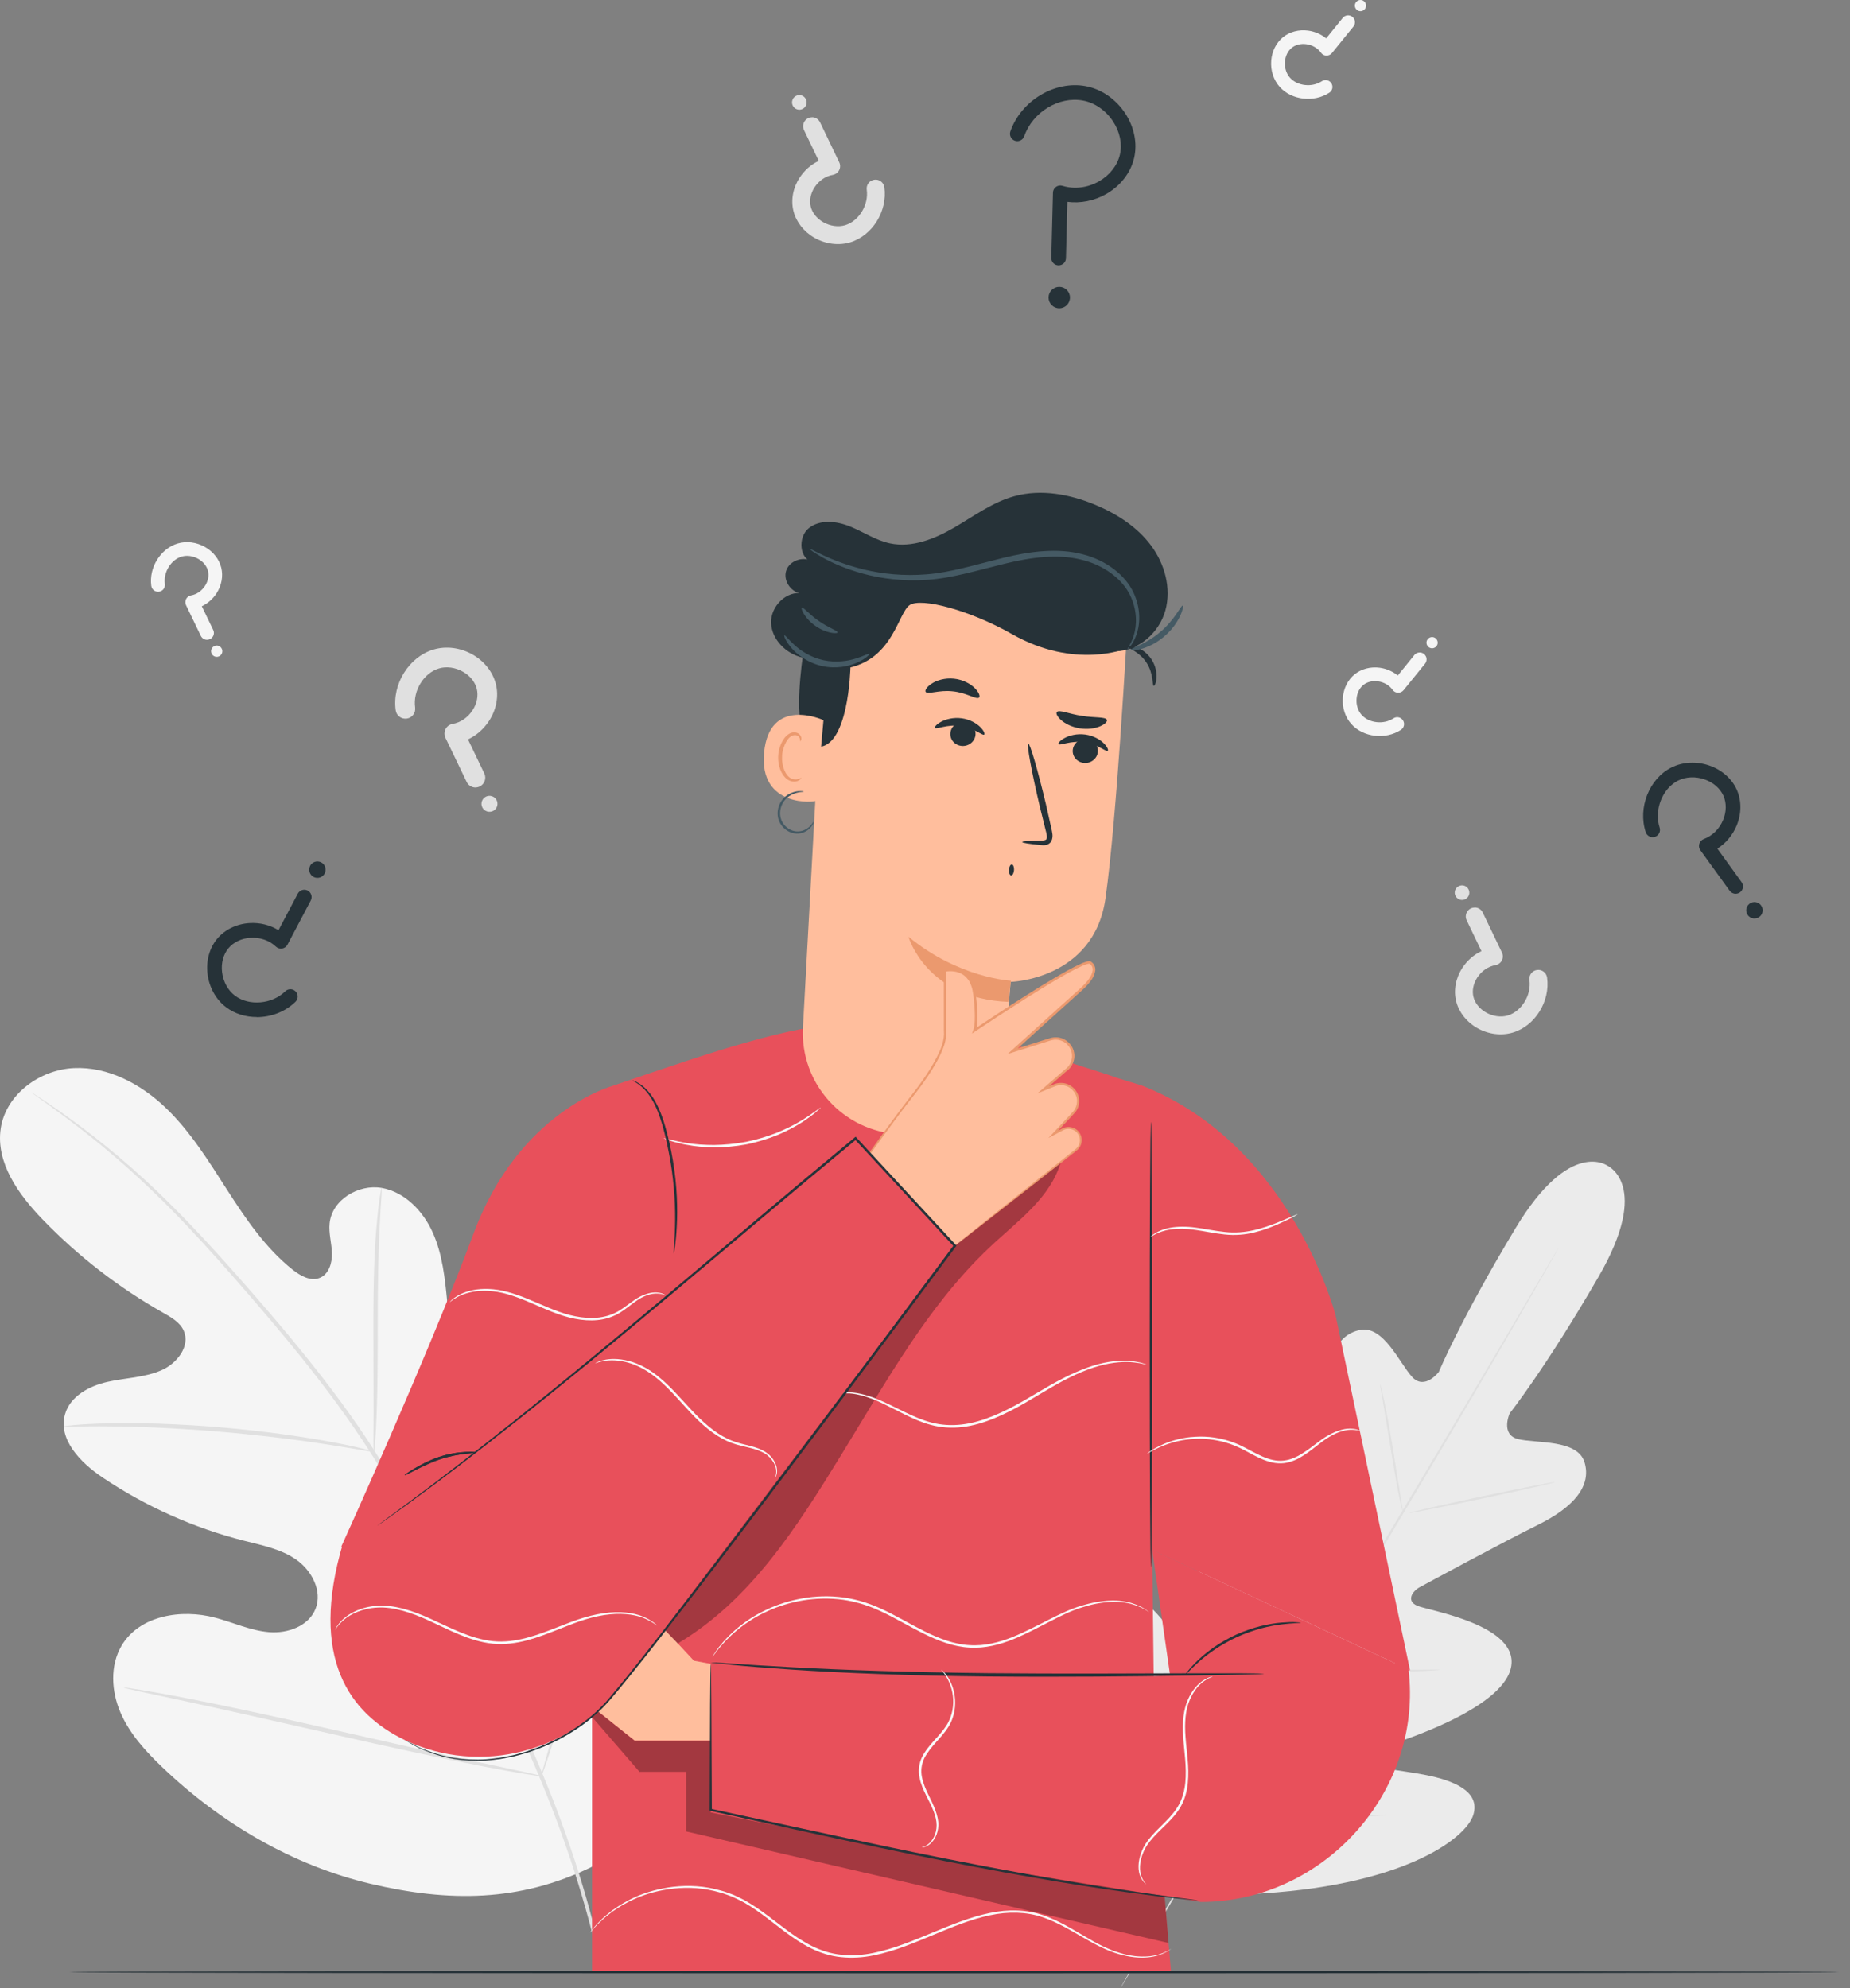<?xml version="1.0" encoding="UTF-8"?>
<svg xmlns="http://www.w3.org/2000/svg" viewBox="0 0 378.71 407.08">
  <rect x="0" y="0" width="378.71" height="407.08" fill="#808080" stroke="none"/>
  <defs>
    <style>
      .cls-1 {
        fill: #fafafa;
      }

      .cls-2 {
        fill: #f5f5f5;
      }

      .cls-3 {
        fill: #455a64;
      }

      .cls-4 {
        fill: #e0e0e0;
      }

      .cls-5 {
        fill: #e8505b;
      }

      .cls-6 {
        fill: #eb996e;
      }

      .cls-7 {
        opacity: .3;
      }

      .cls-8 {
        fill: #ffbe9d;
      }

      .cls-9 {
        fill: #ebebeb;
      }

      .cls-10 {
        fill: #263238;
      }
    </style>
  </defs>
  <g id="Background_Complete" data-name="Background Complete">
    <g>
      <path class="cls-2" d="M121.11,382.24c23.23-20.07,25.56-53.12,21.56-82.19-.67-4.85-.66-10.04-3.42-14.08-2.76-4.03-8.47-6.4-12.61-3.89-3.44,2.08-4.58,6.45-6.25,10.13-2.21,4.91-5.83,9.15-10.3,12.09-2.94,1.93-6.67,3.31-9.91,1.94-4.44-1.88-5.53-7.64-6-12.49-.87-9.03-1.75-18.07-2.62-27.1-.47-4.85-.97-9.79-2.95-14.24-1.98-4.44-5.75-8.37-10.49-9.19-4.74-.81-10.17,2.43-10.65,7.27-.2,2.01,.41,4.02,.48,6.05,.07,2.03-.63,4.35-2.49,5.1-1.87,.77-3.95-.41-5.55-1.67-5.5-4.38-9.55-10.33-13.36-16.26-3.82-5.94-7.56-12.04-12.64-16.9-5.09-4.87-11.8-8.45-18.78-8.12-6.98,.32-13.93,5.37-14.98,12.36-1.05,7.01,3.65,13.53,8.55,18.61,7.28,7.54,15.64,14.01,24.73,19.14,1.64,.93,3.41,1.93,4.18,3.66,1.39,3.12-1.34,6.64-4.42,8.03-3.49,1.58-7.44,1.6-11.17,2.44-3.73,.83-7.65,2.92-8.71,6.64-1.47,5.16,3.2,9.92,7.63,12.9,8.86,5.97,18.73,10.38,29.05,13,3.7,.94,7.57,1.69,10.7,3.9,3.13,2.21,5.32,6.38,3.93,9.97-1.38,3.6-5.73,5.15-9.53,4.84-3.8-.31-7.35-1.99-11.05-2.96-6.92-1.83-15.47-.48-19.14,5.71-2.41,4.07-2.12,9.36-.23,13.72,1.88,4.36,5.16,7.95,8.58,11.21,11.96,11.42,26.66,20.09,42.65,23.85,15.99,3.76,30.45,3.73,45.22-3.46"/>
      <path class="cls-4" d="M123.72,403.83c-2.25-11.45-6.19-24.84-12.03-39.11-5.81-14.28-13.48-29.41-22.05-44.95-2.16-3.88-4.29-7.71-6.39-11.49-2.1-3.76-4.19-7.5-6.46-11.03-4.5-7.07-9.37-13.53-14.19-19.52-4.81-5.99-9.6-11.5-14.11-16.61-4.52-5.11-8.83-9.79-12.94-13.89-8.19-8.24-15.57-14.08-20.8-17.89-2.61-1.91-4.69-3.33-6.11-4.27-.68-.45-1.22-.8-1.62-1.06-.37-.23-.56-.35-.57-.33,0,.01,.17,.15,.52,.41,.39,.28,.91,.66,1.57,1.13,1.38,.99,3.43,2.45,6,4.41,5.16,3.89,12.45,9.79,20.56,18.06,4.07,4.12,8.34,8.81,12.83,13.94,4.48,5.14,9.24,10.65,14.03,16.64,4.78,5.98,9.62,12.43,14.09,19.47,2.25,3.51,4.31,7.21,6.42,10.99,2.1,3.77,4.22,7.61,6.38,11.48,8.56,15.53,16.23,30.61,22.07,44.83,5.86,14.21,9.85,27.52,12.17,38.91"/>
      <path class="cls-4" d="M76.54,297.25c.06,0,.15-.75,.26-2.12,.12-1.36,.22-3.34,.31-5.79,.19-4.89,.22-11.66,.22-19.12,0-7.47,.13-14.21,.39-19.09,.12-2.44,.24-4.41,.34-5.77,.09-1.36,.12-2.12,.05-2.13-.06,0-.2,.74-.4,2.09-.21,1.35-.42,3.33-.63,5.77-.43,4.88-.65,11.66-.65,19.13,.02,7.36,.03,14.02,.04,19.11,0,2.3-.02,4.24-.03,5.79,0,1.37,.03,2.13,.09,2.13Z"/>
      <path class="cls-4" d="M13.06,292.04c0,.06,.9,.07,2.51,.04,1.61-.02,3.95-.07,6.83-.03,5.77,.03,13.73,.34,22.51,1.08,8.78,.75,16.69,1.77,22.39,2.67,2.86,.43,5.16,.84,6.75,1.11,1.59,.28,2.48,.41,2.49,.35,.01-.06-.85-.3-2.42-.69-1.57-.38-3.86-.89-6.71-1.4-5.69-1.06-13.62-2.19-22.42-2.94-8.8-.73-16.8-.95-22.58-.81-2.89,.05-5.23,.19-6.84,.32-1.61,.14-2.5,.25-2.5,.31Z"/>
      <path class="cls-4" d="M110.81,363.66s.15-.27,.35-.8c.23-.64,.5-1.42,.83-2.36,.71-2.06,1.67-5.06,2.8-8.78,2.27-7.44,5.08-17.83,8.02-29.32,2.95-11.5,5.66-21.9,7.77-29.38,1.04-3.64,1.89-6.63,2.52-8.85,.27-.96,.49-1.76,.67-2.41,.14-.55,.21-.85,.18-.86-.03,0-.15,.27-.35,.81-.23,.64-.5,1.42-.83,2.36-.71,2.05-1.67,5.06-2.8,8.78-2.27,7.44-5.08,17.83-8.03,29.33-2.95,11.5-5.66,21.89-7.77,29.37-1.04,3.64-1.89,6.63-2.52,8.85-.27,.97-.49,1.76-.67,2.41-.14,.56-.21,.85-.18,.86Z"/>
      <path class="cls-4" d="M25.3,345.53s.29,.12,.86,.25c.67,.15,1.49,.33,2.49,.56,2.29,.49,5.39,1.15,9.16,1.96,7.73,1.66,18.39,4.06,30.16,6.74,11.77,2.68,22.46,4.99,30.23,6.49,3.88,.75,7.03,1.32,9.22,1.67,1.01,.16,1.84,.28,2.52,.39,.58,.08,.88,.11,.89,.07,0-.03-.29-.12-.86-.26-.67-.15-1.49-.33-2.49-.56-2.29-.49-5.39-1.15-9.16-1.96-7.73-1.65-18.39-4.06-30.16-6.74-11.77-2.68-22.46-4.99-30.22-6.48-3.88-.75-7.03-1.32-9.22-1.67-1.01-.16-1.84-.29-2.52-.39-.58-.08-.88-.11-.89-.07Z"/>
    </g>
    <g>
      <path class="cls-4" d="M97.34,161.24c-.75,0-1.47-.42-1.81-1.14l-4.34-9.03c-.27-.57-.26-1.23,.02-1.79,.29-.56,.82-.95,1.44-1.06,1.63-.28,3.12-1.3,4.09-2.8,.9-1.38,1.21-2.97,.86-4.38-.35-1.4-1.37-2.68-2.82-3.5-1.54-.88-3.38-1.14-4.91-.68-3.13,.93-5.37,4.6-4.89,8,.15,1.1-.61,2.12-1.71,2.27-1.12,.15-2.12-.61-2.27-1.71-.75-5.35,2.71-10.92,7.73-12.42,2.6-.78,5.54-.4,8.05,1.04,2.39,1.37,4.11,3.56,4.73,6.03,.62,2.48,.11,5.23-1.4,7.54-1.09,1.67-2.59,2.98-4.31,3.78l3.34,6.96c.48,1,.06,2.2-.94,2.68-.28,.13-.58,.2-.87,.2Z"/>
      <path class="cls-4" d="M101.66,163.83c.41,.81,.09,1.8-.71,2.21-.81,.41-1.8,.09-2.21-.71-.41-.81-.09-1.8,.71-2.21s1.8-.09,2.21,.71Z"/>
    </g>
    <g>
      <path class="cls-2" d="M42.38,131c-.52,0-1.02-.29-1.27-.8l-3.03-6.3c-.19-.4-.18-.86,.02-1.25,.2-.39,.57-.67,1.01-.74,1.14-.2,2.18-.91,2.86-1.96,.63-.96,.85-2.07,.6-3.06-.24-.98-.96-1.87-1.97-2.45-1.08-.62-2.36-.79-3.43-.47-2.19,.65-3.75,3.21-3.42,5.59,.11,.77-.43,1.48-1.19,1.59-.78,.11-1.48-.43-1.59-1.2-.52-3.74,1.9-7.63,5.4-8.67,1.81-.54,3.87-.28,5.62,.73,1.67,.95,2.87,2.49,3.3,4.21,.43,1.74,.08,3.65-.97,5.27-.76,1.16-1.81,2.08-3.01,2.64l2.34,4.86c.34,.7,.04,1.54-.66,1.87-.2,.09-.4,.14-.61,.14Z"/>
      <path class="cls-2" d="M45.39,132.81c.29,.56,.07,1.26-.5,1.55s-1.26,.07-1.55-.5-.07-1.26,.5-1.55,1.26-.07,1.55,.5Z"/>
    </g>
    <g>
      <path class="cls-2" d="M291.9,134.4c.22,.47,.17,1.05-.18,1.49l-4.4,5.43c-.28,.34-.7,.53-1.14,.52-.44-.01-.85-.23-1.1-.59-.67-.94-1.76-1.58-2.99-1.75-1.14-.16-2.24,.12-3.02,.76-.78,.64-1.28,1.67-1.37,2.82-.1,1.24,.29,2.47,1.04,3.3,1.53,1.7,4.51,2.02,6.51,.7,.65-.43,1.52-.25,1.94,.4,.43,.66,.25,1.52-.4,1.95-3.15,2.07-7.7,1.55-10.15-1.17-1.27-1.41-1.91-3.38-1.75-5.39,.15-1.92,1.02-3.66,2.39-4.78,1.38-1.13,3.27-1.63,5.18-1.37,1.38,.19,2.65,.75,3.68,1.59l3.39-4.19c.49-.6,1.37-.7,1.98-.21,.17,.14,.3,.31,.39,.49Z"/>
      <path class="cls-2" d="M292.25,130.89c.39-.5,1.11-.6,1.61-.21,.5,.39,.6,1.11,.21,1.61-.39,.5-1.11,.6-1.61,.21-.5-.39-.6-1.11-.21-1.61Z"/>
    </g>
    <g>
      <path class="cls-2" d="M277.24,3.95c.22,.47,.17,1.05-.18,1.49l-4.4,5.43c-.28,.34-.7,.53-1.14,.52-.44-.01-.85-.23-1.1-.59-.67-.94-1.76-1.58-2.99-1.75-1.14-.16-2.24,.12-3.02,.76-.78,.64-1.28,1.67-1.37,2.82-.1,1.24,.29,2.47,1.04,3.3,1.53,1.7,4.51,2.02,6.51,.7,.65-.43,1.52-.25,1.94,.4,.43,.66,.25,1.52-.4,1.95-3.15,2.07-7.7,1.55-10.15-1.17-1.27-1.41-1.91-3.38-1.75-5.39,.15-1.92,1.02-3.66,2.39-4.78,1.38-1.13,3.27-1.63,5.18-1.37,1.38,.19,2.65,.75,3.68,1.59l3.39-4.19c.49-.6,1.37-.7,1.98-.21,.17,.14,.3,.31,.39,.49Z"/>
      <path class="cls-2" d="M277.59,.45c.39-.5,1.11-.6,1.61-.21,.5,.39,.6,1.11,.21,1.61-.39,.5-1.11,.6-1.61,.21-.5-.39-.6-1.11-.21-1.61Z"/>
    </g>
    <g>
      <path class="cls-4" d="M166.22,24c.68,0,1.33,.38,1.65,1.04l3.93,8.19c.25,.52,.24,1.12-.02,1.62-.26,.51-.75,.86-1.31,.96-1.48,.26-2.83,1.18-3.72,2.54-.81,1.25-1.1,2.7-.78,3.97,.31,1.27,1.25,2.43,2.56,3.18,1.4,.8,3.07,1.03,4.46,.62,2.84-.85,4.87-4.17,4.44-7.26-.14-1,.55-1.92,1.55-2.06,1.02-.14,1.92,.56,2.06,1.55,.68,4.86-2.46,9.91-7.01,11.27-2.36,.7-5.03,.36-7.31-.94-2.17-1.24-3.73-3.23-4.29-5.47-.56-2.26-.1-4.75,1.27-6.84,.99-1.51,2.35-2.7,3.91-3.43l-3.03-6.31c-.44-.91-.05-2,.86-2.44,.26-.12,.52-.18,.79-.18Z"/>
      <path class="cls-4" d="M162.3,21.65c-.38-.73-.09-1.63,.65-2.01,.73-.38,1.63-.09,2.01,.65,.38,.73,.09,1.63-.65,2.01-.73,.38-1.63,.09-2.01-.65Z"/>
    </g>
    <g>
      <path class="cls-4" d="M301.88,185.8c.68,0,1.33,.38,1.65,1.04l3.93,8.19c.25,.52,.24,1.12-.02,1.62-.26,.51-.75,.86-1.31,.96-1.48,.26-2.83,1.18-3.72,2.54-.81,1.25-1.1,2.7-.78,3.97,.31,1.27,1.25,2.43,2.56,3.18,1.4,.8,3.07,1.03,4.46,.62,2.84-.85,4.87-4.17,4.44-7.26-.14-1,.55-1.92,1.55-2.06,1.02-.14,1.92,.56,2.06,1.55,.68,4.86-2.46,9.91-7.01,11.27-2.36,.7-5.03,.36-7.31-.94-2.17-1.24-3.73-3.23-4.29-5.47-.56-2.25-.1-4.75,1.27-6.84,.99-1.51,2.35-2.7,3.91-3.43l-3.03-6.31c-.44-.91-.05-2,.86-2.44,.26-.12,.52-.18,.79-.18Z"/>
      <path class="cls-4" d="M297.96,183.45c-.38-.73-.09-1.63,.65-2.01s1.63-.09,2.01,.65,.09,1.63-.65,2.01-1.63,.09-2.01-.65Z"/>
    </g>
    <g>
      <path class="cls-9" d="M329.17,238.74s-7.69-5.91-18.9,12.69c-11.21,18.6-15.73,29.46-15.73,29.46,0,0-2.89,3.86-5.48,1.02-2.59-2.84-5.86-10.61-10.68-9.6-5,1.05-7,6.4-6.64,14.5,.36,8.1,.5,25.86,.51,27.47,0,1.58-1.06,3.82-3.13,2.17-2.07-1.65-13.62-16.52-20.35-10.62-6.73,5.9-2.02,28.29-1.55,30.75,.47,2.46-.08,3.45-1.27,3.97-1.19,.52-4.6-4.85-8.06-8.94-3.46-4.09-8.18-8.23-11.78-4.5-3.6,3.73-5.83,20.12,7.93,47.98l7.22,12.49,14.49,.23c31.04-1.4,44.32-11.27,45.85-16.22,1.53-4.95-4.38-7.09-9.63-8.14-5.25-1.05-11.6-1.45-11.72-2.74-.12-1.29,.49-2.25,2.87-3.02,2.38-.78,24.26-7.46,26.18-16.2,1.92-8.74-16.67-11.68-19.12-12.69-2.45-1.02-.99-3.03,.39-3.79,1.41-.77,17.04-9.23,24.3-12.82,7.26-3.59,10.98-7.93,9.49-12.81-1.44-4.71-9.82-3.82-13.56-4.72-3.74-.9-1.75-5.29-1.75-5.29,0,0,7.33-9.2,18.21-28s1.74-22.73,1.74-22.73"/>
      <path class="cls-4" d="M319.1,255.38s-.06,.14-.21,.41c-.16,.28-.37,.67-.65,1.17-.59,1.04-1.44,2.54-2.54,4.47-2.21,3.88-5.44,9.46-9.46,16.35-8.04,13.77-19.31,32.71-31.82,53.58-12.51,20.88-23.82,39.79-31.93,53.52-4.04,6.86-7.31,12.41-9.59,16.27-1.13,1.91-2,3.39-2.61,4.42-.3,.49-.52,.87-.69,1.14-.16,.26-.25,.38-.25,.38,0,0,.06-.14,.21-.41,.15-.28,.37-.67,.65-1.17,.59-1.04,1.44-2.54,2.54-4.46,2.21-3.87,5.44-9.46,9.46-16.34,8.04-13.77,19.31-32.71,31.82-53.59,12.51-20.87,23.82-39.78,31.93-53.51,4.04-6.86,7.31-12.41,9.59-16.27,1.13-1.91,2-3.4,2.61-4.42,.3-.49,.52-.87,.69-1.14,.16-.26,.25-.38,.25-.38Z"/>
      <path class="cls-4" d="M282.52,283.36s.13,.35,.29,1c.16,.65,.37,1.6,.62,2.77,.49,2.35,1.08,5.61,1.67,9.22,.57,3.56,1.08,6.78,1.47,9.24,.18,1.11,.34,2.04,.46,2.8,.11,.66,.16,1.03,.13,1.04-.03,0-.14-.35-.3-1-.16-.65-.37-1.6-.6-2.78-.46-2.35-1.01-5.62-1.6-9.23-.59-3.55-1.13-6.77-1.53-9.23-.19-1.11-.35-2.04-.48-2.8-.11-.66-.15-1.03-.12-1.04Z"/>
      <path class="cls-4" d="M288.46,309.77c-.03-.12,6.64-1.64,14.89-3.38,8.25-1.75,14.96-3.06,14.98-2.94,.03,.12-6.64,1.64-14.89,3.38-8.25,1.75-14.96,3.06-14.98,2.94Z"/>
      <path class="cls-4" d="M267.8,340.96s.38-.02,1.07,.03c.77,.06,1.74,.13,2.89,.22,2.44,.18,5.81,.41,9.53,.53,3.73,.13,7.1,.13,9.55,.11,1.15,0,2.12-.02,2.9-.02,.68,0,1.06,.01,1.06,.04,0,.03-.37,.08-1.06,.13-.68,.05-1.67,.12-2.89,.16-2.45,.1-5.83,.15-9.57,.02-3.74-.12-7.11-.4-9.54-.66-1.22-.14-2.2-.26-2.88-.36-.68-.1-1.05-.17-1.05-.2Z"/>
      <path class="cls-4" d="M257.17,318.25s.21,.29,.51,.85c.33,.65,.75,1.44,1.23,2.38,1.02,2.02,2.4,4.82,3.91,7.92,1.5,3.1,2.84,5.93,3.79,7.98,.43,.96,.8,1.78,1.1,2.44,.25,.58,.38,.91,.35,.92-.03,.01-.21-.29-.51-.85-.33-.65-.75-1.44-1.23-2.38-1.02-2.02-2.4-4.82-3.91-7.92-1.5-3.1-2.84-5.93-3.79-7.98-.43-.96-.8-1.78-1.1-2.44-.25-.58-.38-.91-.35-.92Z"/>
      <path class="cls-4" d="M235.44,343.47s.25,.37,.64,1.09c.41,.79,.95,1.81,1.59,3.04,1.32,2.58,3.12,6.15,5.09,10.11,1.96,3.96,3.72,7.56,4.97,10.17,.59,1.25,1.08,2.3,1.46,3.11,.34,.74,.51,1.15,.48,1.17-.03,.01-.25-.37-.64-1.09-.41-.79-.95-1.81-1.59-3.04-1.32-2.58-3.12-6.15-5.09-10.11-1.96-3.96-3.72-7.56-4.97-10.17-.59-1.25-1.08-2.3-1.46-3.11-.34-.74-.51-1.15-.48-1.17Z"/>
      <path class="cls-4" d="M249.51,371.37s.48-.03,1.35,0c.95,.04,2.18,.08,3.67,.14,3.1,.12,7.38,.26,12.11,.29,4.73,.03,9.02-.05,12.12-.13,1.49-.04,2.73-.07,3.67-.09,.87-.02,1.35-.01,1.35,.02,0,.03-.48,.09-1.34,.16-.87,.07-2.12,.16-3.67,.24-3.1,.16-7.39,.3-12.13,.26-4.74-.03-9.03-.22-12.12-.42-1.55-.1-2.8-.2-3.67-.28-.86-.08-1.34-.14-1.34-.17Z"/>
    </g>
  </g>
  <g id="Floor">
    <path class="cls-10" d="M376.42,403.78c0,.14-81.08,.26-181.07,.26s-181.09-.12-181.09-.26,81.06-.26,181.09-.26,181.07,.12,181.07,.26Z"/>
  </g>
  <g id="Character">
    <g>
      <g>
        <g>
          <path class="cls-5" d="M288.64,341.97l-15.23-72.64s-8.93-35.01-39.66-47.07l-2.12-.65s-2.92-.89-2.96-.91c-1.24-.48-6.28-2.08-7.61-2.49-41.44-14.37-52.44-10.63-95.62,4.11,0,0-19.19,5.16-28.48,30.19-9.3,25.03-27.1,64.17-27.1,64.17l43.08,15.21,8.26-12.27v83.93h118.5l-3.27-38.63-.57-47.59"/>
          <path class="cls-1" d="M168.03,226.76s-.33,.35-.99,.92c-.33,.29-.74,.63-1.24,.98-.5,.36-1.06,.79-1.73,1.19-1.31,.85-2.95,1.71-4.85,2.52-1.91,.77-4.08,1.47-6.41,1.94-2.34,.44-4.61,.62-6.67,.62-2.06-.03-3.91-.21-5.44-.51-.77-.11-1.45-.31-2.05-.45-.6-.13-1.11-.3-1.52-.44-.82-.28-1.27-.44-1.26-.48,.03-.1,1.85,.53,4.89,1,1.52,.25,3.35,.38,5.38,.39,2.03-.03,4.26-.22,6.57-.65,2.3-.46,4.44-1.13,6.33-1.87,1.88-.77,3.52-1.59,4.84-2.39,2.64-1.58,4.09-2.86,4.16-2.77Z"/>
          <g class="cls-7">
            <polygon points="121.2 351.55 130.91 362.77 140.46 362.77 140.46 374.98 239.21 397.82 238.41 388.3 145.5 356.4 129.93 356.4 122.42 350.4 121.2 351.55"/>
          </g>
          <path class="cls-8" d="M150.28,341.56l-8.24-1.53s-19.52-21.35-23.18-21.66c-3.01-.25-19.62-.09-25.41-.02-1.1,.01-1.99,.91-1.99,2.01h0c0,1.08,.85,1.97,1.93,2.01l19.62,.76,.09,1.58-19.65,.26c-2,.15-3.28,3.32,3.12,3.89l16.44,.58v1.02l-16.67,2.33c-.84,.12-3.06,.55-3.08,1.4,0,0-1.01,2.09,3.74,2.68,1.63,.2,16.1-.28,16.1-.28l-.56,1.3-14.98,3.23c-1.09,.24-1.81,1.27-1.66,2.38h0c.16,1.13,1.17,1.93,2.31,1.82l16-1.49,15.7,12.54h21l-.65-14.84Z"/>
          <polyline class="cls-5" points="288.64 341.97 240.72 351.39 235.85 317.31"/>
          <g>
            <path class="cls-5" d="M234.33,343.27l-88.83-2.87v30.7s58.95,11.71,58.95,11.71l41.38,6.61c25.72,0,46.29-23.61,42.31-49.02l-.11,.03-53.7,2.84Z"/>
            <path class="cls-10" d="M258.79,342.7s-.4,.05-1.15,.08c-.82,.02-1.92,.05-3.3,.09-2.94,.05-7.07,.13-12.15,.22-10.26,.15-24.43,.32-40.08,.17-15.66-.15-29.83-.72-40.07-1.41-5.12-.34-9.26-.67-12.11-.96-1.38-.14-2.47-.25-3.29-.34-.75-.08-1.14-.14-1.14-.16,0-.02,.4-.01,1.15,.02,.82,.05,1.91,.12,3.3,.21,2.86,.2,7,.46,12.12,.74,10.24,.57,24.4,1.05,40.05,1.21,15.64,.15,29.81,.05,40.07,.03,5.08,0,9.21,0,12.15,0,1.39,.02,2.49,.03,3.3,.04,.76,.02,1.15,.04,1.15,.06Z"/>
          </g>
          <path class="cls-10" d="M145.5,340.67s.02,.19,.03,.55c0,.39,.02,.92,.03,1.59,.01,1.43,.04,3.47,.06,6.05,.02,5.25,.06,12.72,.1,21.7l-.17-.21c10.03,2.15,22.06,4.81,35,7.53,17.75,3.75,33.9,6.72,45.65,8.53,5.87,.9,10.64,1.56,13.93,2,1.62,.21,2.89,.38,3.79,.5,.41,.06,.74,.11,.99,.14,.22,.04,.33,.06,.33,.07,0,0-.12,0-.34-.01-.25-.02-.58-.05-.99-.09-.9-.1-2.18-.23-3.81-.4-3.3-.37-8.08-.98-13.96-1.84-11.77-1.72-27.95-4.63-45.7-8.39-12.95-2.72-24.97-5.41-34.99-7.61l-.17-.04v-.18c.04-8.98,.06-16.45,.09-21.7,.02-2.58,.04-4.62,.06-6.05,.01-.67,.02-1.2,.03-1.59,.01-.36,.02-.55,.03-.55Z"/>
          <path class="cls-10" d="M137.92,256.7s-.01-.54,.06-1.5c.06-.96,.16-2.35,.19-4.07,.1-3.43-.06-8.2-.93-13.37-.91-5.15-2.06-9.84-3.85-12.75-.87-1.46-1.89-2.43-2.65-2.99-.78-.55-1.27-.76-1.25-.81,0-.02,.13,.03,.37,.12,.24,.09,.58,.26,1,.52,.82,.52,1.91,1.48,2.85,2.96,.95,1.47,1.76,3.4,2.4,5.6,.64,2.2,1.22,4.65,1.65,7.26,.88,5.21,.98,10.02,.78,13.47-.08,1.73-.24,3.12-.36,4.08-.14,.96-.23,1.48-.27,1.48Z"/>
          <path class="cls-10" d="M235.61,229.71c.14,0,.26,20.41,.26,45.58s-.12,45.59-.26,45.59-.26-20.41-.26-45.59,.12-45.58,.26-45.58Z"/>
          <path class="cls-10" d="M266.27,332.24c0,.1-1.51,.05-3.91,.35-1.2,.14-2.62,.41-4.16,.81-1.54,.42-3.2,.99-4.89,1.74-1.68,.77-3.2,1.65-4.53,2.52-1.32,.9-2.46,1.78-3.36,2.59-1.81,1.61-2.77,2.77-2.84,2.71-.03-.02,.19-.33,.62-.86,.42-.54,1.09-1.27,1.97-2.12,.88-.85,2.01-1.78,3.34-2.72,1.34-.91,2.88-1.82,4.59-2.6,1.71-.76,3.41-1.33,4.98-1.73,1.58-.38,3.02-.62,4.24-.71,1.22-.1,2.21-.13,2.9-.08,.68,.03,1.06,.07,1.06,.1Z"/>
          <g class="cls-7">
            <path d="M138.75,336.5c14.97-8.94,24.32-23.75,33.45-38.6,9.13-14.85,17.64-30.45,30.3-42.44,5.82-5.51,12.62-10.15,14.76-17.86l-22.76,18.09-63.4,72.91,7.65,7.9Z"/>
          </g>
          <path class="cls-10" d="M97.65,297.37c.02,.2-3.58,.06-7.67,1.45-2.04,.7-3.79,1.59-5.06,2.23-1.26,.65-2.05,1.06-2.09,1-.03-.06,.68-.58,1.91-1.32,1.23-.73,2.98-1.69,5.07-2.4,2.09-.71,4.08-.98,5.52-1.05,1.44-.06,2.32,.03,2.32,.09Z"/>
          <path class="cls-10" d="M97.65,297.37c.02,.2-3.58,.06-7.67,1.45-2.04,.7-3.79,1.59-5.06,2.23-1.26,.65-2.05,1.06-2.09,1-.03-.06,.68-.58,1.91-1.32,1.23-.73,2.98-1.69,5.07-2.4,2.09-.71,4.08-.98,5.52-1.05,1.44-.06,2.32,.03,2.32,.09Z"/>
          <path class="cls-1" d="M235.23,330.05c-.05,.09-1.08-.91-3.46-1.59-2.35-.73-6.04-.72-10.22,.64-4.24,1.25-8.64,4.25-14.07,6.51-2.71,1.09-5.79,1.95-9.04,1.73-3.25-.16-6.42-1.4-9.44-2.9-3.03-1.51-5.86-3.22-8.73-4.55-2.86-1.35-5.82-2.18-8.7-2.46-5.79-.55-11.05,.79-14.98,2.71-3.99,1.87-6.67,4.35-8.34,6.13-.4,.46-.77,.87-1.09,1.23-.28,.37-.52,.69-.72,.96-.18,.24-.33,.43-.45,.59-.1,.13-.16,.19-.17,.19,0,0,.03-.08,.12-.22,.11-.16,.24-.37,.41-.62,.19-.28,.42-.61,.68-1,.31-.37,.66-.79,1.06-1.26,1.64-1.84,4.31-4.38,8.33-6.32,1.98-1.01,4.3-1.83,6.86-2.37,2.56-.54,5.38-.77,8.32-.49,2.94,.26,5.97,1.11,8.87,2.47,2.91,1.34,5.74,3.05,8.74,4.55,2.99,1.49,6.1,2.69,9.24,2.86,3.14,.22,6.14-.59,8.83-1.66,5.37-2.2,9.82-5.19,14.14-6.42,4.25-1.33,8.02-1.29,10.39-.48,1.19,.37,2.05,.84,2.6,1.19,.25,.17,.44,.32,.61,.43,.13,.1,.2,.15,.2,.16Z"/>
          <path class="cls-1" d="M278.67,293.07c-.02,.07-.62-.3-1.8-.34-1.17-.07-2.89,.35-4.7,1.44-1.85,1.03-3.63,2.91-6.15,4.33-1.25,.69-2.77,1.21-4.38,1.1-1.6-.09-3.15-.72-4.61-1.46-1.47-.74-2.83-1.57-4.24-2.13-1.4-.58-2.83-.96-4.21-1.18-1.38-.23-2.71-.28-3.96-.22-1.24,.05-2.4,.22-3.43,.45-2.07,.46-3.66,1.15-4.72,1.69-1.06,.53-1.61,.91-1.64,.86-.01-.01,.12-.12,.38-.3,.26-.18,.64-.46,1.17-.74,1.04-.6,2.63-1.35,4.73-1.87,1.05-.26,2.22-.46,3.49-.52,1.27-.08,2.64-.05,4.05,.17,1.42,.21,2.88,.59,4.33,1.18,1.46,.57,2.83,1.41,4.28,2.13,1.44,.73,2.91,1.33,4.4,1.42,1.49,.11,2.9-.36,4.12-1.01,2.44-1.33,4.27-3.19,6.19-4.22,1.88-1.08,3.68-1.46,4.9-1.32,.61,.05,1.06,.2,1.36,.32,.29,.13,.44,.21,.43,.23Z"/>
          <path class="cls-1" d="M234.69,279.38s-.24-.02-.68-.12c-.22-.04-.49-.12-.81-.17-.33-.04-.71-.09-1.12-.15-1.69-.19-4.19-.09-7.13,.73-2.94,.82-6.25,2.36-9.74,4.39-3.49,2.02-7.24,4.51-11.61,6.31-2.18,.89-4.41,1.57-6.63,1.82-2.22,.26-4.41,.1-6.4-.44-1.99-.53-3.76-1.35-5.38-2.15-1.62-.8-3.1-1.59-4.48-2.24-2.75-1.33-5.16-1.98-6.86-2.08-.85-.01-1.51-.02-1.96,.06-.45,.05-.69,.06-.69,.04s.23-.07,.67-.15c.44-.11,1.11-.14,1.98-.16,1.73,.03,4.21,.64,7,1.94,1.4,.63,2.9,1.4,4.52,2.18,1.62,.77,3.37,1.57,5.31,2.07,1.93,.51,4.05,.66,6.22,.4,2.17-.24,4.35-.91,6.5-1.79,4.31-1.77,8.04-4.23,11.57-6.24,3.53-2.02,6.9-3.54,9.89-4.33,2.99-.79,5.54-.83,7.25-.57,.42,.07,.79,.14,1.13,.2,.32,.07,.59,.16,.81,.22,.43,.13,.66,.2,.65,.22Z"/>
          <path class="cls-1" d="M265.65,248.62s-.36,.25-1.07,.62c-.71,.37-1.73,.88-3.04,1.45-1.3,.57-2.89,1.19-4.74,1.64-1.83,.46-3.96,.67-6.14,.42-2.18-.23-4.19-.69-6.04-.94-1.84-.27-3.52-.29-4.91-.09-2.81,.38-4.18,1.66-4.22,1.56-.01-.01,.07-.09,.22-.23,.16-.14,.41-.33,.75-.54,.68-.42,1.77-.91,3.19-1.15,1.42-.25,3.15-.27,5.03-.02,1.88,.23,3.9,.68,6.03,.9,4.29,.51,8.09-.86,10.69-1.88,1.31-.52,2.36-.99,3.09-1.3,.73-.31,1.14-.47,1.16-.44Z"/>
          <path class="cls-1" d="M136.35,265.27c-.02,.07-.59-.38-1.77-.43-1.17-.06-2.88,.42-4.58,1.7-.87,.61-1.76,1.37-2.84,2.07-1.07,.71-2.37,1.24-3.79,1.52-2.86,.55-6.08,.02-9.17-1.09-3.1-1.12-5.87-2.54-8.53-3.48-1.32-.48-2.61-.84-3.83-1.05-1.23-.2-2.39-.26-3.44-.21-2.12,.11-3.77,.7-4.79,1.28-1.03,.58-1.51,1.05-1.55,1.01-.01-.01,.1-.13,.33-.35,.23-.22,.6-.52,1.11-.83,1.02-.65,2.7-1.32,4.87-1.47,1.08-.08,2.28-.04,3.54,.15,1.26,.2,2.58,.55,3.92,1.02,2.7,.92,5.49,2.34,8.54,3.44,3.03,1.09,6.17,1.61,8.91,1.11,1.36-.25,2.6-.74,3.64-1.41,1.05-.66,1.96-1.4,2.86-2.01,1.76-1.27,3.59-1.73,4.8-1.6,.61,.05,1.07,.22,1.35,.36,.29,.14,.41,.25,.41,.26Z"/>
          <path class="cls-1" d="M192.69,341.86s.12,.08,.32,.28c.21,.19,.47,.5,.79,.92,.61,.85,1.36,2.25,1.63,4.14,.27,1.86,.06,4.28-1.33,6.44-1.33,2.15-3.59,3.86-4.87,6.33-.61,1.24-.76,2.61-.5,3.89,.25,1.28,.77,2.47,1.3,3.57,1.09,2.18,2.1,4.3,2.06,6.26-.03,1.96-1.01,3.37-1.87,3.99-.43,.32-.84,.46-1.1,.53-.28,.05-.42,.06-.42,.05-.02-.06,.6-.09,1.4-.74,.77-.63,1.65-2,1.63-3.83,0-1.84-1-3.86-2.13-6.05-.55-1.11-1.1-2.32-1.37-3.69-.29-1.36-.13-2.89,.53-4.22,.66-1.32,1.61-2.4,2.5-3.4,.9-1,1.77-1.95,2.43-2.97,1.34-2.03,1.59-4.33,1.37-6.13-.22-1.83-.89-3.21-1.44-4.08-.56-.87-.98-1.28-.94-1.31Z"/>
          <path class="cls-1" d="M234.61,385.77s-.14-.1-.38-.33c-.22-.24-.53-.63-.77-1.2-.53-1.14-.6-3.09,.25-5.16,.41-1.03,1.07-2.1,1.94-3.07,.85-.99,1.86-1.94,2.87-2.96,1.01-1.02,2.03-2.14,2.78-3.49,.75-1.34,1.17-2.91,1.34-4.55,.33-3.29-.26-6.46-.43-9.36-.21-2.9,.04-5.62,.97-7.66,.89-2.05,2.22-3.39,3.29-4.02,.53-.33,.98-.51,1.29-.61,.31-.09,.48-.13,.48-.11,.02,.06-.66,.21-1.66,.89-1,.67-2.24,1.99-3.06,4-.85,1.99-1.06,4.62-.83,7.49,.19,2.87,.81,6.05,.47,9.45-.17,1.69-.61,3.33-1.41,4.74-.79,1.41-1.86,2.56-2.88,3.58-2.07,2.03-4.02,3.8-4.81,5.84-.86,1.98-.85,3.83-.4,4.95,.43,1.13,1.02,1.56,.96,1.6Z"/>
          <path class="cls-1" d="M239.74,399.03s-.35,.3-1.11,.7c-.76,.41-1.98,.88-3.63,1.04-1.64,.17-3.69,0-5.94-.67-2.26-.63-4.66-1.85-7.19-3.32-2.54-1.44-5.27-3.17-8.51-4.26-3.23-1.09-6.98-1.18-10.73-.37-3.77,.78-7.53,2.33-11.42,3.95-3.88,1.6-7.92,3.37-12.35,4.26-2.21,.46-4.46,.6-6.66,.37-2.2-.21-4.31-.89-6.21-1.84-3.83-1.91-6.88-4.68-10-6.94-1.56-1.13-3.12-2.19-4.75-2.97-.41-.2-.82-.39-1.22-.58-.41-.18-.83-.31-1.25-.47-.82-.33-1.67-.52-2.49-.74-3.32-.81-6.56-.79-9.43-.38-2.88,.42-5.41,1.24-7.49,2.24-.53,.23-1.01,.53-1.48,.77-.48,.24-.92,.51-1.33,.79-.41,.27-.82,.52-1.19,.78-.35,.28-.69,.54-1.01,.8-.66,.48-1.16,1.01-1.62,1.43-.47,.42-.82,.82-1.1,1.14-.27,.3-.49,.54-.66,.73-.15,.16-.23,.24-.24,.24,0,0,.06-.1,.2-.27,.16-.19,.36-.45,.62-.76,.27-.34,.61-.75,1.07-1.18,.46-.44,.95-.98,1.6-1.48,.32-.26,.66-.53,1.01-.82,.37-.27,.77-.53,1.19-.81,.41-.29,.85-.57,1.33-.82,.48-.25,.96-.56,1.49-.8,2.1-1.04,4.65-1.88,7.57-2.34,2.91-.44,6.2-.48,9.59,.33,.84,.22,1.71,.41,2.54,.74,.42,.16,.85,.29,1.27,.47,.41,.19,.83,.39,1.25,.59,1.67,.8,3.26,1.86,4.83,3,3.15,2.26,6.2,5.01,9.94,6.87,1.86,.92,3.9,1.58,6.04,1.78,2.13,.21,4.33,.08,6.5-.37,4.35-.88,8.37-2.62,12.26-4.22,3.89-1.61,7.68-3.16,11.51-3.95,3.81-.82,7.66-.71,10.97,.43,3.3,1.13,6.03,2.89,8.56,4.35,2.51,1.49,4.86,2.71,7.09,3.36,2.21,.68,4.22,.88,5.84,.74,1.62-.12,2.83-.56,3.6-.93,.77-.37,1.14-.64,1.16-.61Z"/>
        </g>
        <g>
          <path class="cls-8" d="M184.11,232.23h0c11.16,.55,20.76-7.82,21.74-18.95,.58-6.6,1.04-12.24,1.04-12.24,0,0,17.04-.43,19.41-17.1,2.37-16.67,4.45-55.39,4.45-55.39h0c-18.25-10.81-40.93-10.9-59.27-.23l-2.72,1.58-4.39,80.43c-.63,11.51,8.23,21.33,19.74,21.9Z"/>
          <path class="cls-10" d="M209.24,172.41c0-.18,1.47-.28,3.82-.31,.61,.01,1.1-.06,1.19-.38,.16-.35,0-1.02-.21-1.78-.39-1.6-.79-3.22-1.21-4.91-1.65-6.98-2.7-12.71-2.34-12.8,.35-.08,1.98,5.51,3.63,12.49,.38,1.7,.75,3.33,1.11,4.93,.13,.72,.44,1.59,0,2.54-.23,.48-.75,.77-1.16,.83-.41,.07-.75,.03-1.04,0-2.34-.22-3.79-.44-3.78-.63Z"/>
          <path class="cls-6" d="M206.94,200.8s-10.66-.51-20.97-9.01c0,0,3.59,12.69,20.45,13.34l.52-4.33Z"/>
          <path class="cls-10" d="M230.55,132.79s-10.5,4.39-23.45-2.99c-8.5-4.84-18.56-7.53-20.9-5.9-2.34,1.63-3.31,10.61-12.11,12.76,0,0-.35,17.21-7.17,16.22-6.81-.99-1.07-27.36-1.07-27.36l17.2-7.26,18.47-2.45,17.09,3.38,13.13,4.39-1.19,9.21Z"/>
          <g>
            <path class="cls-8" d="M168.57,147.46c-.27-.16-11.03-4.88-12.15,6.58-1.12,11.46,10.62,10.22,10.68,9.89,.05-.33,1.47-16.47,1.47-16.47Z"/>
            <path class="cls-6" d="M164.02,159.25s-.21,.12-.57,.24c-.34,.12-.92,.17-1.5-.11-1.17-.56-2-2.58-1.85-4.66,.07-1.05,.39-2.02,.84-2.81,.43-.8,1.03-1.34,1.65-1.39,.62-.08,1.02,.33,1.13,.66,.12,.34,.03,.56,.09,.58,.03,.03,.26-.17,.22-.65-.03-.23-.13-.52-.38-.76-.25-.25-.65-.4-1.08-.4-.89-.03-1.76,.71-2.26,1.57-.54,.86-.92,1.95-1,3.13-.15,2.32,.82,4.59,2.43,5.23,.79,.29,1.48,.11,1.86-.13,.38-.25,.47-.5,.43-.52Z"/>
          </g>
          <path class="cls-10" d="M181.69,125.74c-2.34,2.5-4.72,5.02-7.63,6.83-2.91,1.81-6.46,2.84-9.79,2.07-3.34-.77-6.28-3.66-6.42-7.08-.14-3.42,3.21-6.76,6.55-6.03-2.27,.04-4.17-2.53-3.46-4.69,.71-2.16,3.76-3.1,5.56-1.72-2.9-.54-3.23-5.15-.92-6.99,2.31-1.84,5.71-1.44,8.44-.33,2.74,1.11,5.25,2.83,8.14,3.45,4.53,.97,9.18-.91,13.19-3.24,4.01-2.33,7.82-5.18,12.28-6.41,5.48-1.52,11.41-.41,16.65,1.79,4.35,1.83,8.48,4.47,11.31,8.25,2.83,3.78,4.23,8.8,2.97,13.35-1.26,4.55-5.49,8.33-10.22,8.35,0,0-10.61,1.07-19.25-5.34-8.64-6.41-26.85-5.56-26.85-5.56l-.57,3.29Z"/>
          <path class="cls-3" d="M165.72,112.39s.21,.22,.66,.53c.45,.32,1.15,.74,2.06,1.26,1.83,1.02,4.62,2.3,8.27,3.29,3.63,.98,8.15,1.61,13.15,1.25,5.02-.33,10.29-1.95,15.78-3.29,5.47-1.35,10.91-2.02,15.6-.86,4.69,1.08,8.39,3.92,10.01,7.13,1.65,3.24,1.45,6.41,.87,8.32-.6,1.96-1.43,2.83-1.32,2.9,.03,.03,.24-.18,.6-.6,.32-.45,.81-1.14,1.17-2.15,.76-1.96,1.13-5.32-.54-8.86-1.66-3.53-5.58-6.64-10.52-7.85-4.96-1.28-10.62-.6-16.16,.77-5.56,1.36-10.72,2.98-15.58,3.36-4.85,.41-9.27-.11-12.85-.97-7.21-1.75-11.09-4.48-11.2-4.24Z"/>
          <path class="cls-3" d="M160.57,130.1c-.13,.07,.24,1.19,1.48,2.61,1.21,1.41,3.41,3.04,6.27,3.67,2.86,.62,5.54,.04,7.23-.75,1.71-.78,2.52-1.65,2.43-1.76-.11-.16-1.07,.43-2.74,.95-1.65,.53-4.09,.91-6.66,.36-2.57-.56-4.63-1.91-5.91-3.08-1.3-1.17-1.93-2.1-2.1-2Z"/>
          <path class="cls-3" d="M164.15,124.44c-.29,.14,.59,2.22,2.81,3.74,2.21,1.54,4.47,1.63,4.49,1.31,.07-.35-1.84-.94-3.8-2.32-1.98-1.34-3.2-2.92-3.51-2.74Z"/>
          <path class="cls-10" d="M236.18,140.43c.15,.04,.48-.53,.56-1.56,.09-1.01-.13-2.5-1.01-3.85-.88-1.35-2.15-2.16-3.11-2.49-.97-.34-1.62-.27-1.65-.12-.1,.33,2.26,.99,3.73,3.27,1.49,2.27,1.14,4.69,1.48,4.74Z"/>
          <path class="cls-3" d="M242.12,123.99c-.34-.14-1.6,2.9-4.6,5.4-2.95,2.56-6.15,3.32-6.06,3.67-.01,.32,3.61,.05,6.86-2.74,3.28-2.76,4.12-6.29,3.81-6.33Z"/>
          <g>
            <path class="cls-10" d="M224.74,153.95c-.13,1.36-1.38,2.37-2.8,2.26-1.42-.11-2.46-1.29-2.34-2.65,.13-1.36,1.38-2.37,2.8-2.26,1.42,.11,2.47,1.3,2.34,2.65Z"/>
            <path class="cls-10" d="M226.77,153.72c-.36,.29-2.11-1.39-4.87-1.75-2.75-.39-4.95,.76-5.21,.39-.13-.17,.27-.73,1.24-1.25,.95-.52,2.51-.95,4.22-.72,1.71,.23,3.07,1.05,3.82,1.81,.76,.76,.97,1.4,.79,1.53Z"/>
          </g>
          <g>
            <path class="cls-10" d="M199.69,150.47c-.13,1.36-1.38,2.37-2.8,2.26-1.42-.11-2.46-1.29-2.34-2.65,.13-1.36,1.38-2.37,2.8-2.26,1.42,.11,2.47,1.3,2.34,2.65Z"/>
            <path class="cls-10" d="M201.48,150.4c-.36,.29-2.11-1.4-4.87-1.75-2.75-.39-4.95,.76-5.21,.39-.13-.17,.27-.73,1.24-1.25,.95-.52,2.51-.95,4.22-.72,1.71,.23,3.07,1.05,3.82,1.81,.76,.76,.97,1.4,.79,1.53Z"/>
          </g>
          <path class="cls-10" d="M200.42,142.83c-.54,.48-2.61-1.02-5.39-1.28-2.78-.33-5.11,.71-5.54,.12-.2-.28,.17-.99,1.19-1.67,1-.68,2.71-1.24,4.62-1.04,1.91,.2,3.46,1.11,4.3,1.99,.86,.88,1.07,1.65,.82,1.89Z"/>
          <path class="cls-10" d="M226.59,147.39c.12,.33-.35,.87-1.36,1.31-.99,.44-2.52,.69-4.17,.44-1.65-.26-3.02-.97-3.83-1.69-.82-.72-1.1-1.39-.89-1.66,.48-.56,2.53,.41,5.13,.78,2.59,.44,4.84,.15,5.12,.83Z"/>
          <path class="cls-10" d="M207.13,176.99c.29,.02,.49,.54,.45,1.16-.04,.62-.3,1.11-.59,1.09-.29-.02-.49-.54-.45-1.16,.04-.62,.3-1.11,.59-1.09Z"/>
          <path class="cls-3" d="M166.53,168.29s-.01,.27-.25,.67c-.23,.4-.69,.94-1.45,1.32-.74,.39-1.84,.58-2.92,.17-1.06-.38-2.07-1.3-2.51-2.55-.42-1.26-.19-2.58,.35-3.56,.54-1,1.4-1.63,2.16-1.96,.77-.34,1.46-.41,1.91-.4,.46,0,.71,.08,.71,.11,0,.1-1.05-.07-2.46,.62-.69,.35-1.44,.95-1.9,1.85-.46,.89-.65,2.07-.28,3.17,.37,1.09,1.26,1.91,2.18,2.27,.94,.38,1.89,.25,2.59-.06,1.44-.65,1.78-1.73,1.86-1.66Z"/>
        </g>
      </g>
      <g>
        <g>
          <path class="cls-8" d="M177.6,236.78s5.58-7.88,9.08-12.31c4.25-5.36,6.78-9.99,6.78-12.49v-13.28s5.29-1.25,6.04,4.76c.76,6.01,0,7.52,0,7.52,0,0,22.2-14.95,23.71-13.87,2.65,1.91-2.37,5.9-2.37,5.9l-13.53,12.23,7.71-2.44c1.87-.59,3.88,.42,4.51,2.27h0c.52,1.52-.04,3.2-1.38,4.11l-4.56,3.95,2.3-.92c1.7-.68,3.64,.05,4.46,1.68h0c.66,1.31,.43,2.89-.57,3.96l-4.16,4.43,1.95-1.04c1.26-.67,2.82-.17,3.45,1.09h0c.53,1.06,.24,2.35-.69,3.09l-24.86,19.65-17.88-18.29Z"/>
          <path class="cls-6" d="M195.48,255.07s-.1-.09-.31-.29c-.22-.22-.52-.52-.91-.91-.82-.82-2-2.01-3.53-3.55-3.1-3.14-7.6-7.7-13.25-13.42l-.1-.1,.08-.11c1.63-2.3,3.39-4.77,5.31-7.38,.96-1.3,1.96-2.64,3-4,1.06-1.36,2.14-2.73,3.16-4.21,1.03-1.48,2.02-3.03,2.87-4.7,.83-1.68,1.61-3.45,1.42-5.43,0-3.94,0-8.04-.01-12.26v-.2s.19-.03,.19-.03c1.35-.25,2.8-.1,4.01,.66,.6,.39,1.07,.94,1.46,1.53,.33,.62,.59,1.29,.73,1.98,.27,1.38,.36,2.74,.45,4.15,.04,.7,.05,1.41,.02,2.12-.05,.72-.06,1.4-.34,2.18l-.37-.32c3.43-2.3,6.98-4.63,10.65-6.95,1.84-1.16,3.7-2.32,5.61-3.45,1.92-1.12,3.83-2.26,5.93-3.18,.28-.11,.56-.22,.86-.31,.15-.04,.3-.08,.48-.09,.09,0,.19,0,.3,.02,.16,.06,.22,.12,.27,.17,.54,.36,.85,1.12,.75,1.76-.19,1.3-1.01,2.25-1.78,3.11-.81,.87-1.73,1.58-2.55,2.36-.85,.77-1.69,1.53-2.53,2.29-3.36,3.04-6.66,6.01-9.87,8.92l-.25-.43c1.52-.48,3.02-.95,4.51-1.43,.74-.24,1.49-.47,2.22-.7,.37-.11,.73-.24,1.11-.34,.39-.11,.81-.16,1.21-.14,1.65,.05,3.13,1.28,3.53,2.83,.44,1.55-.24,3.29-1.54,4.15l.02-.02c-1.55,1.34-3.07,2.66-4.57,3.95l-.24-.39c.75-.3,1.5-.6,2.23-.89,.77-.32,1.66-.38,2.46-.16,1.62,.43,2.79,2.01,2.74,3.63,0,.8-.28,1.58-.76,2.2-.5,.6-1,1.09-1.5,1.63-.99,1.05-1.96,2.08-2.91,3.09l-.24-.32c.7-.37,1.4-.74,2.09-1.1,.76-.36,1.66-.32,2.38,.05,.73,.36,1.25,1.07,1.41,1.85,.16,.78-.04,1.6-.51,2.21-.24,.31-.55,.53-.82,.75-.28,.22-.56,.44-.83,.65-.55,.43-1.09,.86-1.62,1.28-1.07,.84-2.1,1.65-3.1,2.43-3.99,3.13-7.44,5.83-10.27,8.05-2.81,2.19-5,3.9-6.51,5.08-.73,.57-1.3,1-1.69,1.31-.38,.29-.58,.43-.58,.43,0,0,.2-.18,.58-.49,.4-.32,.96-.78,1.69-1.37,1.5-1.2,3.68-2.95,6.47-5.18,2.8-2.24,6.21-4.96,10.16-8.11,.99-.79,2.01-1.6,3.06-2.44,.53-.42,1.06-.84,1.6-1.28,.27-.22,.54-.43,.82-.65,.28-.22,.55-.42,.75-.69,.41-.52,.58-1.24,.43-1.9-.14-.66-.59-1.27-1.22-1.58-.62-.32-1.4-.35-2.04-.04-.68,.36-1.37,.73-2.07,1.1l-1.07,.57,.83-.88c.95-1.01,1.91-2.05,2.9-3.1,.48-.53,1.02-1.06,1.47-1.6,.42-.55,.66-1.24,.67-1.95,.04-1.42-.99-2.82-2.42-3.19-.71-.19-1.48-.14-2.17,.15-.74,.3-1.48,.6-2.23,.9l-1.28,.51,1.04-.9c1.49-1.29,3.01-2.61,4.56-3.96h.01s.01-.02,.01-.02c1.14-.76,1.73-2.28,1.34-3.63-.35-1.36-1.65-2.43-3.09-2.47-.71-.06-1.4,.23-2.15,.46-.74,.23-1.48,.47-2.22,.7-1.49,.47-2.99,.95-4.51,1.43l-1.11,.35,.86-.78c3.21-2.91,6.51-5.89,9.87-8.93,.84-.76,1.69-1.52,2.54-2.29,.84-.79,1.74-1.49,2.51-2.32,.75-.82,1.5-1.77,1.64-2.81,.06-.51-.12-1-.56-1.3-.06-.15-.32-.07-.59,0-.26,.07-.53,.18-.8,.29-2.03,.89-3.96,2.03-5.86,3.14-1.9,1.13-3.76,2.28-5.6,3.44-3.67,2.32-7.22,4.64-10.65,6.93l-.64,.43,.27-.75c.2-.56,.26-1.31,.29-1.98,.03-.69,.02-1.38-.02-2.07-.08-1.37-.18-2.77-.43-4.07-.13-.65-.37-1.26-.67-1.83-.35-.54-.77-1.03-1.3-1.37-1.06-.68-2.43-.83-3.64-.6l.19-.23c0,4.23,0,8.32-.01,12.26,0,.5,.02,.97-.03,1.49-.06,.5-.17,.99-.32,1.46-.3,.94-.7,1.82-1.13,2.67-.87,1.7-1.88,3.26-2.92,4.74-1.03,1.49-2.14,2.87-3.19,4.22-1.05,1.35-2.05,2.68-3.01,3.98-1.93,2.6-3.71,5.06-5.34,7.35l-.02-.21c5.56,5.75,10,10.32,13.05,13.48,1.51,1.57,2.69,2.79,3.5,3.64,.39,.41,.69,.72,.9,.95,.2,.22,.31,.34,.31,.34Z"/>
        </g>
        <path class="cls-5" d="M195.48,255.07l-68.14,89.96c-10.34,13.65-28.98,18.65-44.47,11.24-11.32-5.42-19.62-16.8-12.68-40.22l65.27-44.66,39.67-38.29,20.34,21.97Z"/>
        <path class="cls-10" d="M82.88,356.26s.25,.12,.74,.37c.49,.26,1.2,.64,2.13,1.13,1.95,.81,4.88,2.02,8.91,2.39,2,.15,4.25,.23,6.67-.12,1.22-.1,2.46-.41,3.76-.66,.65-.15,1.29-.36,1.95-.54,.67-.17,1.33-.4,2-.66,2.69-.95,5.47-2.26,8.19-4.02,2.72-1.74,5.4-3.92,7.68-6.71,4.65-5.5,9.46-11.78,14.65-18.49,5.18-6.71,10.66-13.94,16.42-21.54,11.5-15.22,24.07-32.01,37.2-49.68,.7-.94,1.4-1.88,2.09-2.82l.02,.33c-6.97-7.54-13.78-14.89-20.33-21.98l.35,.02c-13.89,11.46-26.74,22.41-38.4,32.16-11.64,9.76-22.08,18.33-30.91,25.31-8.82,6.99-15.99,12.43-20.99,16.08-2.48,1.85-4.45,3.21-5.76,4.16-.65,.46-1.15,.81-1.5,1.06-.34,.24-.52,.35-.52,.35,0,0,.16-.14,.49-.39,.34-.26,.83-.62,1.47-1.1,1.29-.97,3.24-2.36,5.7-4.23,4.96-3.69,12.1-9.17,20.89-16.19,8.79-7.02,19.2-15.61,30.83-25.39,11.63-9.77,24.47-20.73,38.36-32.21l.19-.15,.16,.18c6.56,7.08,13.37,14.44,20.34,21.97l.15,.16-.13,.17c-.69,.94-1.39,1.88-2.09,2.82-13.14,17.67-25.72,34.45-37.24,49.66-5.77,7.6-11.26,14.81-16.46,21.52-5.21,6.7-10.03,12.96-14.71,18.46-2.31,2.81-5.03,5-7.78,6.75-2.75,1.76-5.56,3.07-8.27,4.02-.67,.25-1.34,.48-2.02,.65-.67,.18-1.32,.39-1.97,.53-1.31,.25-2.57,.55-3.8,.65-2.44,.33-4.71,.25-6.72,.08-4.05-.41-6.99-1.65-8.93-2.49-.94-.5-1.64-.91-2.11-1.18-.47-.27-.71-.42-.71-.42Z"/>
        <path class="cls-1" d="M134.54,332.83c-.04,.06-.77-.64-2.38-1.37-1.6-.74-4.18-1.25-7.33-.92-1.57,.15-3.27,.51-5.05,1.05-1.78,.54-3.63,1.3-5.59,2.07-1.96,.77-4.03,1.59-6.26,2.19-2.23,.59-4.65,.95-7.11,.69-2.46-.26-4.76-1.03-6.88-1.91-2.13-.88-4.1-1.89-6.01-2.75-3.79-1.77-7.48-2.91-10.64-2.73-3.16,.14-5.56,1.36-6.88,2.5-1.35,1.15-1.76,2.09-1.82,2.05-.02,0,.1-.23,.34-.64,.27-.39,.67-.97,1.35-1.57,1.31-1.21,3.75-2.52,6.99-2.71,3.25-.23,7.03,.91,10.85,2.66,1.93,.86,3.9,1.85,6.01,2.72,2.1,.87,4.36,1.61,6.74,1.86,2.38,.25,4.74-.09,6.93-.67,2.2-.58,4.25-1.38,6.21-2.14,1.96-.76,3.82-1.51,5.64-2.04,1.81-.53,3.54-.87,5.14-1.01,3.21-.29,5.84,.29,7.44,1.11,1.62,.8,2.3,1.55,2.3,1.55Z"/>
        <path class="cls-1" d="M158.62,302.67c-.08-.02,.4-.6,.26-1.78-.15-1.13-1.07-2.8-3.01-3.66-.95-.44-2.08-.73-3.31-1.01-1.22-.28-2.57-.61-3.87-1.24-2.63-1.22-5.05-3.33-7.29-5.71-2.25-2.39-4.25-4.78-6.39-6.61-2.11-1.85-4.36-3.1-6.41-3.66-2.04-.58-3.8-.56-4.96-.34-1.17,.21-1.78,.5-1.8,.45,0-.02,.14-.09,.43-.22,.29-.13,.73-.3,1.33-.42,1.17-.29,2.99-.37,5.09,.18,2.11,.52,4.46,1.78,6.62,3.65,2.19,1.85,4.22,4.25,6.45,6.62,2.23,2.37,4.59,4.43,7.12,5.64,2.5,1.24,5.16,1.33,7.13,2.35,2.03,.96,2.95,2.76,3.05,3.97,.05,.62-.07,1.1-.21,1.39-.14,.29-.24,.42-.25,.42Z"/>
      </g>
    </g>
  </g>
  <g id="Question_Marks" data-name="Question Marks">
    <g>
      <path class="cls-10" d="M216.71,54.33s-.03,0-.04,0c-.83-.02-1.48-.71-1.46-1.54l.34-13.35c.01-.47,.24-.91,.63-1.18,.38-.27,.87-.35,1.32-.21,2.42,.75,5.15,.41,7.5-.94,2.18-1.25,3.73-3.23,4.25-5.43,.51-2.19,.01-4.66-1.38-6.79-1.49-2.28-3.75-3.85-6.19-4.3-4.91-.91-10.3,2.36-12.01,7.3-.27,.78-1.13,1.2-1.91,.93-.78-.27-1.2-1.13-.93-1.91,2.18-6.28,9.08-10.43,15.39-9.27,3.24,.6,6.21,2.65,8.15,5.61,1.83,2.81,2.49,6.13,1.79,9.11-.7,3.01-2.77,5.68-5.68,7.35-2.48,1.42-5.3,1.97-7.98,1.62l-.29,11.54c-.02,.82-.69,1.46-1.5,1.46Z"/>
      <path class="cls-10" d="M219.03,60.92c0,1.21-.98,2.19-2.19,2.19s-2.19-.98-2.19-2.19,.98-2.19,2.19-2.19,2.19,.98,2.19,2.19Z"/>
    </g>
    <g>
      <path class="cls-10" d="M52.57,208.24c-2.25,0-4.47-.65-6.26-1.99-2.1-1.58-3.5-4.08-3.83-6.88-.32-2.65,.4-5.25,1.95-7.13,1.57-1.9,4-3.08,6.65-3.24,2.12-.13,4.2,.39,5.93,1.46l3.95-7.49c.39-.73,1.29-1.01,2.03-.63,.73,.39,1.01,1.29,.63,2.03l-4.78,9.06c-.22,.42-.62,.7-1.08,.78-.46,.08-.94-.07-1.28-.39-1.34-1.27-3.23-1.93-5.21-1.81-1.83,.11-3.48,.9-4.52,2.16-1.04,1.26-1.51,3.03-1.29,4.87,.24,1.98,1.2,3.74,2.65,4.83,2.88,2.16,7.59,1.75,10.28-.9,.59-.58,1.54-.57,2.12,.02,.58,.59,.57,1.54-.02,2.12-2.11,2.07-5.04,3.15-7.93,3.15Z"/>
      <path class="cls-10" d="M63.46,177.31c.41-.83,1.42-1.17,2.26-.76,.83,.41,1.17,1.42,.76,2.26-.41,.83-1.42,1.17-2.25,.76-.83-.41-1.17-1.42-.76-2.26Z"/>
    </g>
    <g>
      <path class="cls-10" d="M355.3,183c-.46,0-.92-.22-1.22-.62l-6-8.3c-.28-.38-.36-.87-.22-1.32,.14-.45,.48-.81,.92-.97,1.73-.63,3.17-2.04,3.94-3.87,.71-1.69,.74-3.51,.07-5.01-.67-1.49-2.05-2.69-3.79-3.31-1.88-.67-3.89-.58-5.5,.23-3.21,1.63-4.93,6.03-3.76,9.62,.26,.79-.17,1.63-.96,1.89-.79,.26-1.63-.17-1.89-.96-1.64-5,.71-10.94,5.25-13.23,2.34-1.18,5.21-1.32,7.86-.38,2.51,.89,4.53,2.68,5.53,4.91,1.01,2.25,.99,4.95-.04,7.4-.83,1.96-2.21,3.59-3.93,4.67l4.96,6.87c.49,.67,.33,1.61-.34,2.09-.27,.19-.57,.28-.88,.28Z"/>
      <path class="cls-10" d="M360.49,185.36c.56,.74,.42,1.8-.32,2.36-.74,.56-1.79,.42-2.36-.32-.56-.74-.42-1.8,.32-2.36,.74-.56,1.8-.42,2.36,.32Z"/>
    </g>
  </g>
</svg>